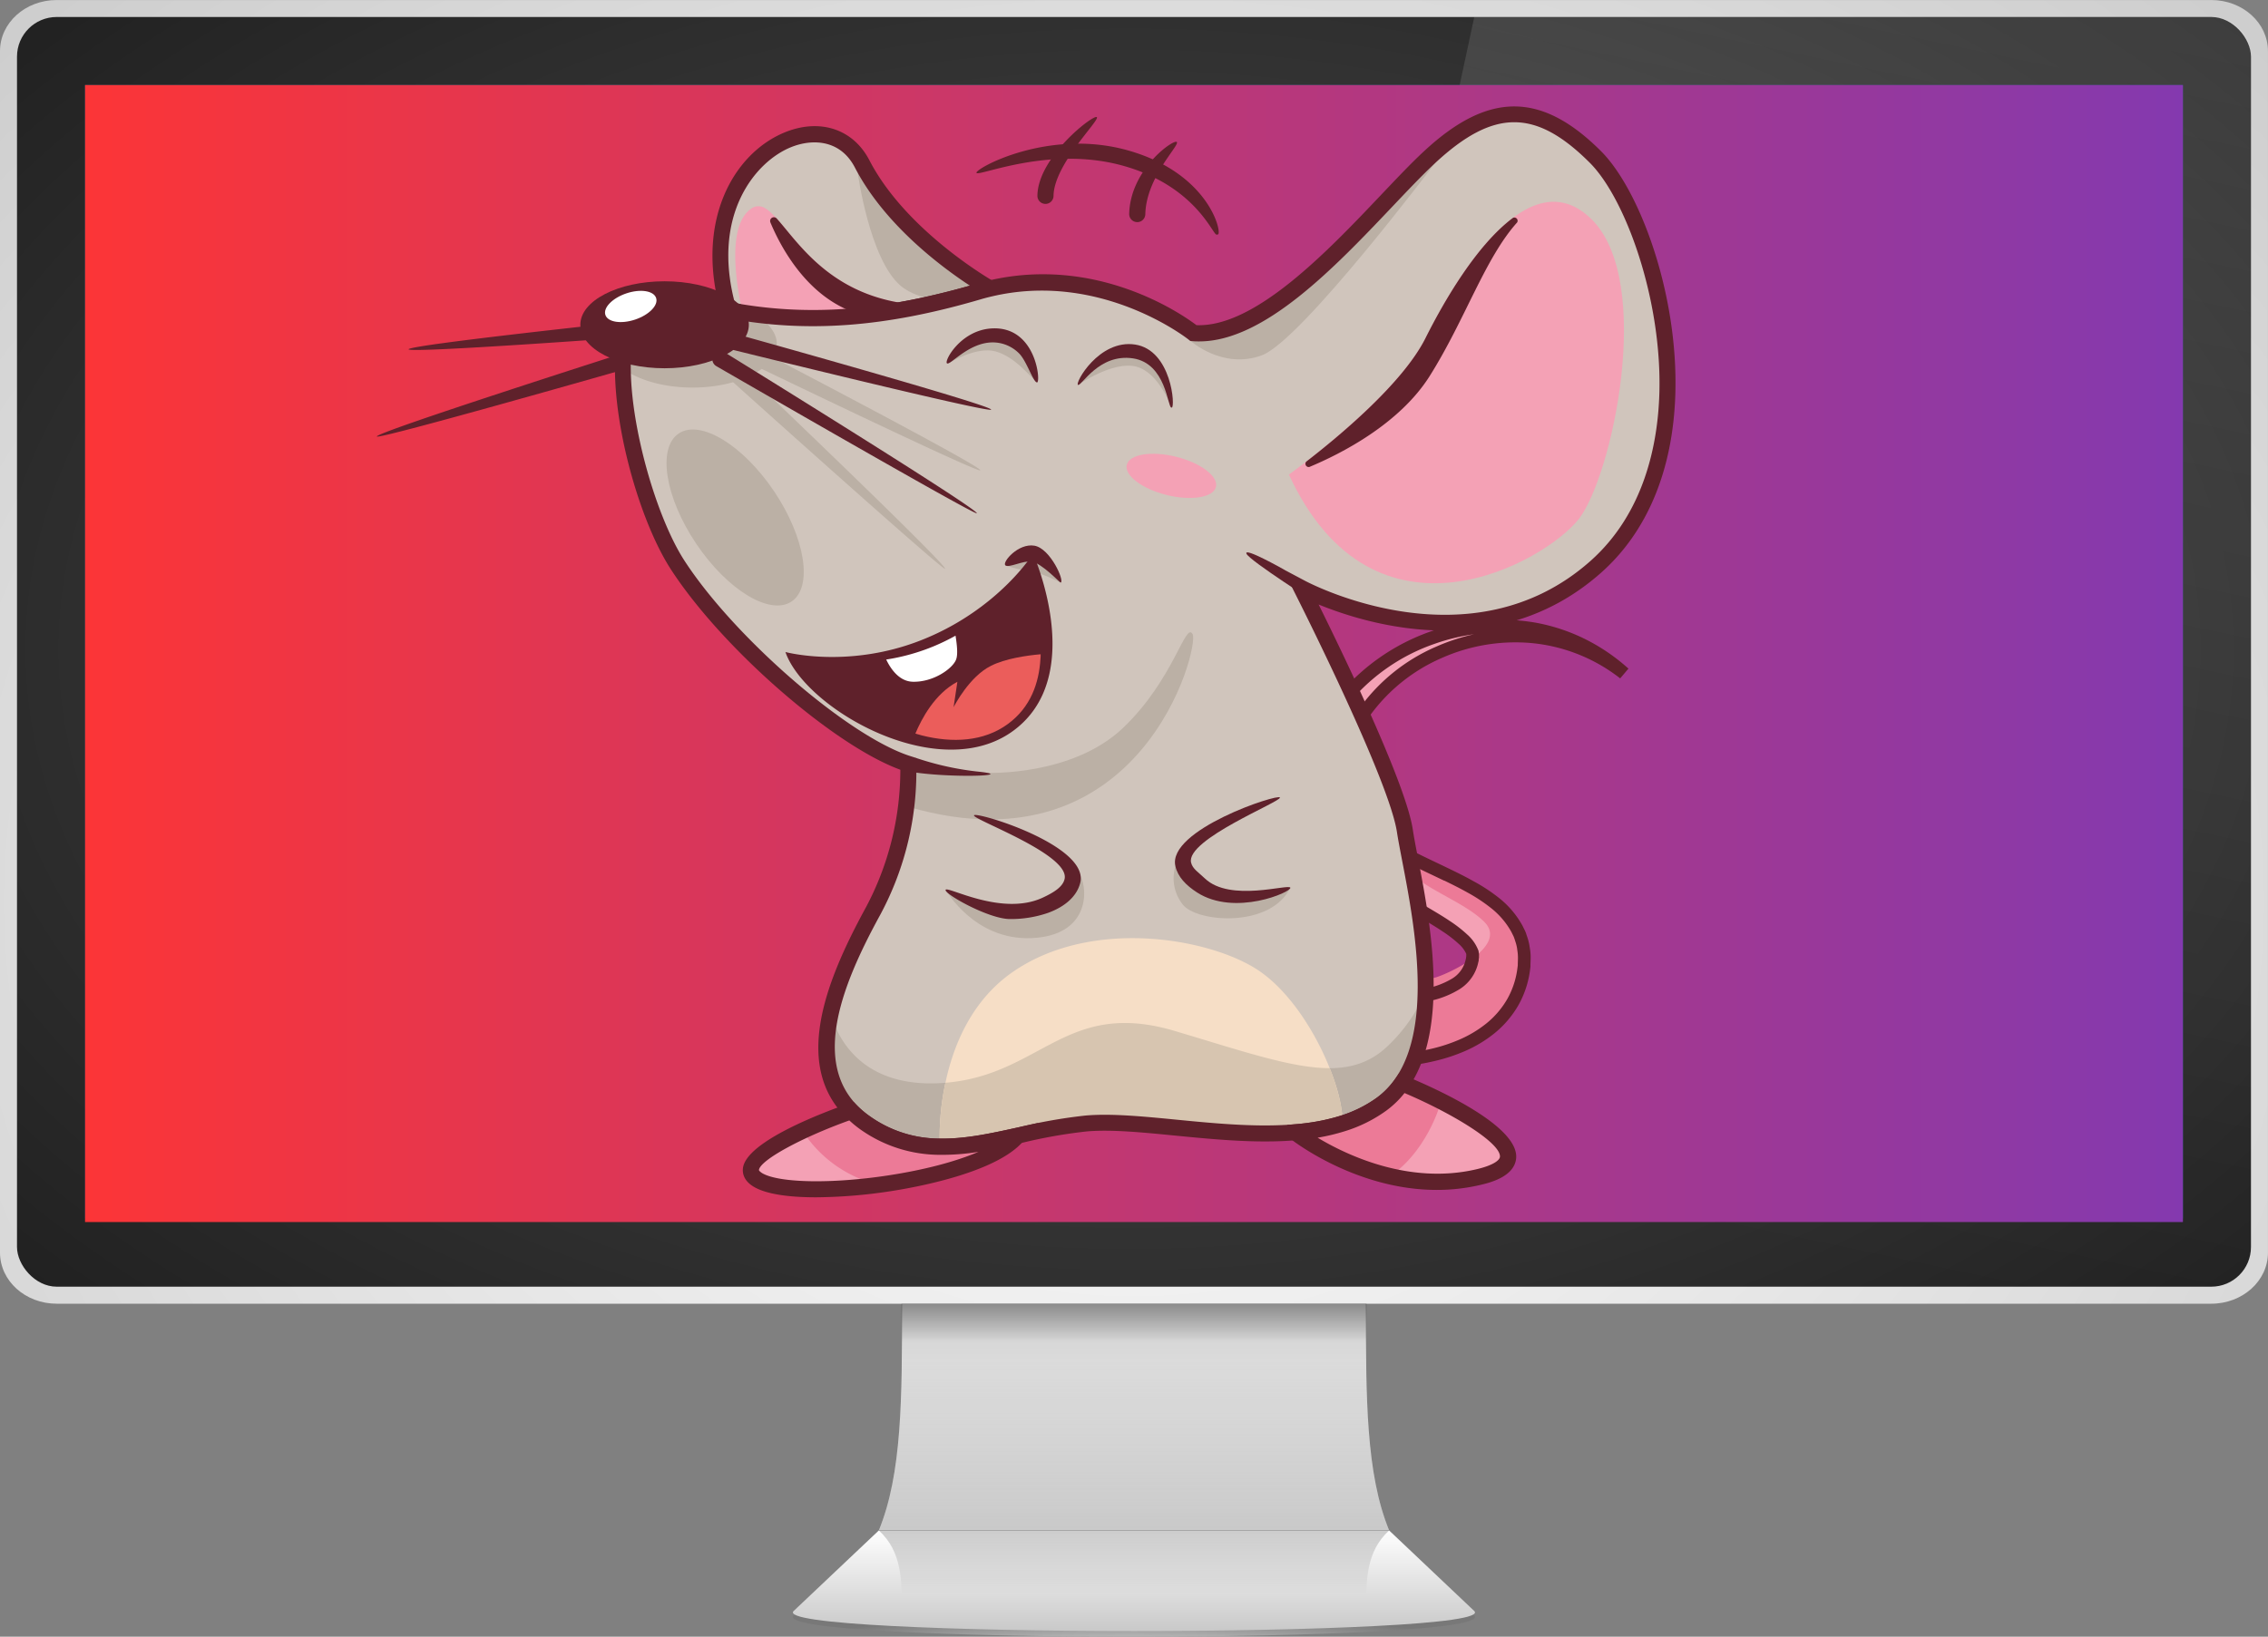 <svg id="Layer_2" data-name="Layer 2" xmlns="http://www.w3.org/2000/svg" xmlns:xlink="http://www.w3.org/1999/xlink" viewBox="0 0 696.59 502.85"><rect x="0" y="0" width="696.59" height="502.85" fill="#808080" stroke="none"/><defs><style>.cls-1{fill:none;}.cls-2{fill:url(#radial-gradient);}.cls-3{fill:url(#radial-gradient-2);}.cls-4{fill:url(#radial-gradient-3);}.cls-5{clip-path:url(#clip-path);}.cls-6{fill:url(#linear-gradient);}.cls-7{fill:url(#linear-gradient-2);}.cls-8{fill:url(#radial-gradient-4);}.cls-9{fill:url(#linear-gradient-3);}.cls-10{fill:url(#linear-gradient-4);}.cls-11{fill:url(#linear-gradient-5);}.cls-12{fill:url(#linear-gradient-6);}.cls-13{fill:url(#linear-gradient-7);}.cls-14{fill:#5f212b;}.cls-15{fill:#d0c5bc;}.cls-16{fill:#bbb0a5;}.cls-17{fill:#f4a1b5;}.cls-18{fill:#ec7a97;}.cls-19{fill:#f6dec6;}.cls-20{fill:#d7c5b0;}.cls-21{fill:#fff;}.cls-22{fill:#eb5d5b;}</style><radialGradient id="radial-gradient" cx="323.17" cy="-487.83" r="348.29" gradientTransform="matrix(1.6, 0, 0, -1.28, -157.07, -233.42)" gradientUnits="userSpaceOnUse"><stop offset="0" stop-color="#fff"/><stop offset="1" stop-color="#c6c6c6"/></radialGradient><radialGradient id="radial-gradient-2" cx="324.7" cy="-390.73" r="339.59" gradientTransform="matrix(1.55, 0, 0, -0.99, -156.36, -187.36)" gradientUnits="userSpaceOnUse"><stop offset="0" stop-color="#4e4e4e"/><stop offset="1" stop-color="#1a1a1a"/></radialGradient><radialGradient id="radial-gradient-3" cx="220.58" cy="-363.46" r="330.88" gradientTransform="matrix(0.65, -0.71, -1.12, -0.98, -200.95, 1.58)" gradientUnits="userSpaceOnUse"><stop offset="0" stop-color="#00a5bb"/><stop offset="1" stop-color="#004668"/></radialGradient><clipPath id="clip-path" transform="translate(-11.71 -113.99)"><polygon class="cls-1" points="464.51 119.22 703.07 119.22 703.07 509.31 380.9 509.31 464.51 119.22"/></clipPath><linearGradient id="linear-gradient" x1="454.4" y1="56.13" x2="331.97" y2="-525.52" gradientTransform="matrix(1, 0, 0, -1, 1.22, -73.75)" gradientUnits="userSpaceOnUse"><stop offset="0" stop-color="#fff" stop-opacity="0.19"/><stop offset="1" stop-color="#fff" stop-opacity="0"/></linearGradient><linearGradient id="linear-gradient-2" x1="382" y1="-778.21" x2="382" y2="-647.6" gradientTransform="matrix(0.82, 0, 0, -0.73, 47.45, 24.55)" xlink:href="#radial-gradient"/><radialGradient id="radial-gradient-4" cx="346.06" cy="-2093.78" r="104.73" gradientTransform="matrix(1.16, 0, 0, -0.17, -42.79, 270.87)" gradientUnits="userSpaceOnUse"><stop offset="0" stop-color="#fff"/><stop offset="1" stop-color="#787878"/></radialGradient><linearGradient id="linear-gradient-3" x1="350" y1="123.54" x2="350" y2="88.72" gradientTransform="matrix(1, 0, 0, -0.95, 10, 701.15)" xlink:href="#radial-gradient"/><linearGradient id="linear-gradient-4" x1="382" y1="-717.83" x2="382" y2="-770.07" gradientTransform="matrix(0.82, 0, 0, -0.75, 47.45, 26.23)" gradientUnits="userSpaceOnUse"><stop offset="0" stop-opacity="0.39"/><stop offset="1" stop-opacity="0"/></linearGradient><linearGradient id="linear-gradient-5" x1="382" y1="-253.64" x2="382" y2="-305.89" gradientTransform="translate(47.45 1143.72) scale(0.82 2)" xlink:href="#linear-gradient-4"/><linearGradient id="linear-gradient-6" x1="382" y1="-876.98" x2="382" y2="-929.22" gradientTransform="matrix(0.82, 0, 0, -0.45, 47.45, 108.14)" gradientUnits="userSpaceOnUse"><stop offset="0" stop-opacity="0.67"/><stop offset="1" stop-opacity="0"/></linearGradient><linearGradient id="linear-gradient-7" x1="26.12" y1="200.79" x2="670.46" y2="200.79" gradientUnits="userSpaceOnUse"><stop offset="0" stop-color="#fc3537"/><stop offset="1" stop-color="#8439af"/></linearGradient></defs><g id="layer1"><path id="rect2987" class="cls-2" d="M29.12,114H690.88c9.62,0,17.41,7,17.41,15.71V498.82c0,8.68-7.79,15.71-17.41,15.71H29.12c-9.62,0-17.41-7-17.41-15.71V129.7C11.71,121,19.5,114,29.12,114Z" transform="translate(-11.71 -113.99)"/><rect id="rect2991" class="cls-3" x="5.22" y="5.22" width="686.14" height="390.09" rx="12.19"/><rect id="rect4108" class="cls-4" x="26.12" y="26.12" width="644.34" height="348.29"/><g class="cls-5"><path id="rect4173" class="cls-6" d="M30,119.22H690.88a12.16,12.16,0,0,1,12.19,12.14V497.17a12.17,12.17,0,0,1-12.19,12.14H30a12.17,12.17,0,0,1-12.19-12.14V131.36A12.16,12.16,0,0,1,30,119.22Z" transform="translate(-11.71 -113.99)"/></g><path id="rect3102" class="cls-7" d="M288.76,514.53H431.24c0,29,0,52.25,7.13,69.66H281.63C288.76,566.78,288.76,543.56,288.76,514.53Z" transform="translate(-11.71 -113.99)"/><path id="rect3894" class="cls-8" d="M281.63,584.19H438.37q13,13.06,26.12,26.12c8.71,8.71-217.69,8.71-209,0s17.42-17.41,26.12-26.12Z" transform="translate(-11.71 -113.99)"/><path id="path3921" class="cls-9" d="M281.63,584.19H438.37l26.12,24.73c8.71,8.24-217.69,8.24-209,0Z" transform="translate(-11.71 -113.99)"/><path id="path3094" class="cls-10" d="M288.76,610.31H431.24c0-10.88,0-19.59,7.13-26.12H281.63C288.76,590.72,288.76,599.43,288.76,610.31Z" transform="translate(-11.71 -113.99)"/><path id="path3907" class="cls-11" d="M288.76,514.53H431.24c0,29,0,52.25,7.13,69.66H281.63C288.76,566.78,288.76,543.56,288.76,514.53Z" transform="translate(-11.71 -113.99)"/><path id="path3911" class="cls-12" d="M288.76,530.21H431.24c.16-7,.16-7,.16-15.68H288.6c0,8.71,0,8.71.16,15.68Z" transform="translate(-11.71 -113.99)"/></g><rect class="cls-13" x="26.12" y="26.12" width="644.34" height="349.33"/><path class="cls-14" d="M127.45,248.09c-.4-1.3,77.32-26.12,77.32-26.12a2.48,2.48,0,0,1,1.44,4.74S127.77,249.16,127.45,248.09Z" transform="translate(-11.71 -113.99)"/><path class="cls-14" d="M137.21,221.31c-.12-1.36,71-8.91,71-8.91a2.48,2.48,0,0,1,.45,4.93S137.33,222.6,137.21,221.31Z" transform="translate(-11.71 -113.99)"/><path class="cls-15" d="M315.74,202.63h0c-1.2.28-2.4.6-3.61,1q-5.6,1.64-10.88,2.93c-1.82.45-3.63.86-5.41,1.25h0c-20.88,4.53-38.63,5-56,2.23-1.45-.23-2.9-.48-4.34-.76-13.06-45.46,29.17-67.8,41.05-44.9.34.66.69,1.31,1.06,1.95C289.91,188.13,315.74,202.63,315.74,202.63Z" transform="translate(-11.71 -113.99)"/><path class="cls-16" d="M315.74,202.63h0c-1.2.28-2.4.6-3.61,1q-5.6,1.64-10.88,2.93c-5.1-.71-9.87-2.15-13-4.84-9.5-8.2-13.08-34.53-13.08-34.53l2.36-.86C289.91,188.13,315.74,202.63,315.74,202.63Z" transform="translate(-11.71 -113.99)"/><path class="cls-14" d="M261.43,214.18a140.22,140.22,0,0,1-22-1.74c-1.57-.25-3-.5-4.43-.77l-1.49-.28-.42-1.46c-8-28,3.93-49,19.89-55.37,10.7-4.26,20.8-.87,25.74,8.64,11.39,22,38,37.12,38.26,37.27l1.26.71v3.43l-1.91.44c-1.13.26-2.27.56-3.48.92-5.77,1.68-11.3,3.1-16.45,4.22l-.27.05A162.87,162.87,0,0,1,261.43,214.18Zm-24-7.09c.89.16,1.8.31,2.76.46,17.76,2.81,35.28,2.11,55.14-2.2l.27-.06c4.41-1,9.12-2.15,14-3.54-8.6-5.64-26.2-18.69-35.31-36.27-4.46-8.61-13-8.91-19.51-6.32C243.74,163.55,230.24,179.9,237.41,207.09Z" transform="translate(-11.71 -113.99)"/><path class="cls-17" d="M295.83,207.77A181.2,181.2,0,0,1,277,210.86a139.93,139.93,0,0,1-37.18-.86s-6.57-25.5,2.56-31.87a3.7,3.7,0,0,1,4.33-.16C254.08,182.17,263.06,206.47,295.83,207.77Z" transform="translate(-11.71 -113.99)"/><path class="cls-14" d="M295.83,207.77A181.2,181.2,0,0,1,277,210.86c-16.59-4.13-25.33-20.54-28.66-28.51a1.16,1.16,0,0,1,1.94-1.22C257.36,189,268,206.67,295.83,207.77Z" transform="translate(-11.71 -113.99)"/><path class="cls-17" d="M424.11,351.6c0,.55,0,1.08,0,1.62a10.65,10.65,0,0,0,.07,1.6,18.31,18.31,0,0,0,.54,3.06,21.05,21.05,0,0,0,6.39,10.4,52.1,52.1,0,0,0,10.6,7.35l.79.44c4.25,2.31,8.83,4.39,13.54,6.66,2.35,1.15,4.75,2.32,7.19,3.69a53,53,0,0,1,7.41,4.86,26.2,26.2,0,0,1,7,8.12l.68,1.38a10.46,10.46,0,0,1,.55,1.48,15,15,0,0,1,.78,3.1,16.47,16.47,0,0,1,.26,3.17l-.05,1.56c0,.26,0,.54,0,.77l-.09.65a27.48,27.48,0,0,1-3.3,10.26,28.92,28.92,0,0,1-7.06,8.27,37.7,37.7,0,0,1-8.62,5.17,53.83,53.83,0,0,1-8.85,2.91,71.27,71.27,0,0,1-8.78,1.49c-1.46.16-2.92.27-4.4.34L437,440h-1.69L434,440l1.47-19.75a5.61,5.61,0,0,0,.59.07l.77.06,1.62.08c1.09,0,2.19,0,3.28,0a52.25,52.25,0,0,0,6.46-.55c.23,0,.47-.07.7-.12a26,26,0,0,0,10-3.55,11,11,0,0,0,5-7.2l.08-.29a1.34,1.34,0,0,0,0-.19.09.09,0,0,1,0-.05,1.92,1.92,0,0,1,.05-.32,2.49,2.49,0,0,0,0-.65,1.65,1.65,0,0,0-.07-.63c0-.11,0-.22-.05-.34s-.1-.24-.15-.36a11,11,0,0,0-2.73-3.67,38.18,38.18,0,0,0-5.15-4c-1.93-1.31-4.06-2.56-6.21-3.84-4.33-2.55-8.92-5.09-13.47-8.05A64.87,64.87,0,0,1,423.11,376c-.5-.52-1-1.14-1.43-1.71a20.15,20.15,0,0,1-1.37-1.79L419,370.61l-1.1-2a29.88,29.88,0,0,1-3.31-13.35,18.49,18.49,0,0,1,.08-2.24c.06-.75.07-1.5.18-2.22a41.85,41.85,0,0,1,2-8.39,46.35,46.35,0,0,1,8.32-14.52A62.58,62.58,0,0,1,483,307.22a55.51,55.51,0,0,1,14.79,4.94,57.21,57.21,0,0,1,12.72,8.73,54.62,54.62,0,0,0-27.86-11.21,57.76,57.76,0,0,0-29.1,4.77,55.23,55.23,0,0,0-22.47,17.95,38,38,0,0,0-5.92,12.54A33,33,0,0,0,424.11,351.6Z" transform="translate(-11.71 -113.99)"/><path class="cls-18" d="M479.89,408.53l-.05,1.56c0,.26,0,.54,0,.77l-.09.65a27.48,27.48,0,0,1-3.3,10.26,28.92,28.92,0,0,1-7.06,8.27,37.7,37.7,0,0,1-8.62,5.17,53.83,53.83,0,0,1-8.85,2.91,71.27,71.27,0,0,1-8.78,1.49c-1.46.16-2.92.27-4.4.34L437,440l11.87-20.21,3.16-5.36c.81,0,7.09-2.45,11.87-5.92,4.45-3.24,7.59-7.39,3.7-11.28-7.94-7.93-25.72-12-25.89-21.62l.79.44c4.25,2.31,8.83,4.39,13.54,6.66,2.35,1.15,4.75,2.32,7.19,3.69a53,53,0,0,1,7.41,4.86,26.2,26.2,0,0,1,7,8.12l.68,1.38a10.46,10.46,0,0,1,.55,1.48,15,15,0,0,1,.78,3.1A16.47,16.47,0,0,1,479.89,408.53Z" transform="translate(-11.71 -113.99)"/><path class="cls-14" d="M435.34,442h-.19c-.37,0-.69,0-1.24,0l-2-.09,1.82-24.37,2.25.81.3,0,.75.05,1.52.08c1.19,0,2.23,0,3.17,0a50.81,50.81,0,0,0,6.21-.53,24.69,24.69,0,0,0,9.86-3.35,9,9,0,0,0,4.13-6l.06-.22a4.07,4.07,0,0,1,.08-.61h0a2,2,0,0,1,0-.35.89.89,0,0,1,0-.14l0-.17a2.77,2.77,0,0,1-.1-.26,9.11,9.11,0,0,0-2.23-2.88,36.6,36.6,0,0,0-4.89-3.78c-1.91-1.29-4-2.56-6.11-3.78l-3.35-1.95c-3.32-1.92-6.76-3.91-10.19-6.14a68.07,68.07,0,0,1-13.45-11c-.37-.38-.71-.81-1-1.22l-.45-.56a19.73,19.73,0,0,1-1.51-2l-1.35-2-1.11-2a30.27,30.27,0,0,1-3.12-9.4,24.71,24.71,0,0,1-.39-4l0-.79a10.91,10.91,0,0,1,0-1.73c0-.23,0-.45,0-.68s0-.55,0-.78c0-.54.06-1.09.14-1.65a43.87,43.87,0,0,1,2.1-8.79,48.11,48.11,0,0,1,8.67-15.12,64.51,64.51,0,0,1,59.67-21.3,57.21,57.21,0,0,1,15.32,5.11,59.58,59.58,0,0,1,13.16,9l-2.54,3a52.13,52.13,0,0,0-26.84-10.81,55.65,55.65,0,0,0-28.11,4.61,53.46,53.46,0,0,0-21.66,17.29,36.48,36.48,0,0,0-5.62,11.89,32.13,32.13,0,0,0-1,6.3,7.15,7.15,0,0,0,0,.8c0,.21,0,.42,0,.63s0,.44,0,.66a3.56,3.56,0,0,0,0,.6c.06.39.1.68.14,1a9.65,9.65,0,0,0,.34,1.86l0,.16a19,19,0,0,0,5.84,9.41,51.56,51.56,0,0,0,11,7.48c3.14,1.71,6.43,3.27,9.92,4.93l3.54,1.7.1.05c2.33,1.13,4.74,2.31,7.2,3.7a54.13,54.13,0,0,1,7.68,5,28.18,28.18,0,0,1,7.47,8.73l.71,1.43a8.43,8.43,0,0,1,.5,1.3l.13.4a16.32,16.32,0,0,1,.88,3.55,16.66,16.66,0,0,1,.28,3.5l-.06,1.74c0,.23,0,.46,0,.67l-.09.72a29.74,29.74,0,0,1-3.55,11,30.91,30.91,0,0,1-7.53,8.83,39.16,39.16,0,0,1-9.08,5.43,53.7,53.7,0,0,1-9.18,3,70.93,70.93,0,0,1-9,1.54c-1.38.15-2.85.27-4.5.35-.76,0-1.52.06-2.3.08Zm2-19.61-1.17,15.65h.33c.72,0,1.43,0,2.15-.08,1.57-.08,3-.18,4.27-.33a66.92,66.92,0,0,0,8.55-1.45,49.84,49.84,0,0,0,8.5-2.8,35.74,35.74,0,0,0,8.18-4.89,26.87,26.87,0,0,0,6.57-7.69,25.73,25.73,0,0,0,3.07-9.53l.09-.69c0-.06,0-.22,0-.37l.05-1.74a14.31,14.31,0,0,0-.23-2.77l0-.13a13.49,13.49,0,0,0-.69-2.69c0-.13-.1-.3-.15-.47a7.27,7.27,0,0,0-.28-.75l-.69-1.39a24.45,24.45,0,0,0-6.44-7.46,50,50,0,0,0-7.13-4.67c-2.36-1.33-4.72-2.48-7-3.6l-.09,0-3.52-1.68c-3.53-1.68-6.87-3.27-10.09-5a55.66,55.66,0,0,1-11.8-8.09,22.93,22.93,0,0,1-7-11.32,13.75,13.75,0,0,1-.47-2.49c0-.27-.07-.53-.11-.8a6.58,6.58,0,0,1-.08-1.31c0-.16,0-.31,0-.46v-.13c0-.18,0-.36,0-.54q0-.59,0-1.2a35.08,35.08,0,0,1,1.1-7.07,40.36,40.36,0,0,1,6.22-13.16,56.63,56.63,0,0,1,23.27-18.6,61.84,61.84,0,0,1,11.7-3.84,61.7,61.7,0,0,0-12.05,2.92,59.19,59.19,0,0,0-25.67,17.42,43.79,43.79,0,0,0-8,13.9,39.78,39.78,0,0,0-1.91,8c-.06.42-.08.86-.11,1.31,0,.26,0,.51-.05.77s0,.48,0,.76a6.76,6.76,0,0,0,0,1.17l0,.88a21,21,0,0,0,.33,3.44l0,.12a26.48,26.48,0,0,0,2.71,8.17l1,1.89,1.22,1.82A19.2,19.2,0,0,0,423.2,373l.49.6c.28.35.55.69.85,1A64.67,64.67,0,0,0,437.26,385c3.34,2.18,6.74,4.14,10,6l3.37,2c2.12,1.26,4.31,2.55,6.32,3.91a39.9,39.9,0,0,1,5.42,4.21,12.48,12.48,0,0,1,3.21,4.41l.07.16a2.28,2.28,0,0,1,.23.93,3.09,3.09,0,0,1,.08,1.08,2.62,2.62,0,0,1-.09,1v.06a2,2,0,0,1,0,.38l-.11.44A12.82,12.82,0,0,1,460,417.9a28.66,28.66,0,0,1-11.49,4,54.53,54.53,0,0,1-6.69.57c-1,0-2.13,0-3.39,0Z" transform="translate(-11.71 -113.99)"/><path class="cls-15" d="M501.77,288.23c-38.45,34-89.37,6.9-90.36,6.37.45.89,29.28,57.81,31.81,74.65,1.45,9.75,6.7,30.28,6.39,49.28-.18,11.17-2.27,21.82-8.18,29.44a26.89,26.89,0,0,1-5.42,5.28,40.63,40.63,0,0,1-12,5.92c-24.42,7.73-58.66-1.78-78.83,0-15.56,1.39-30.4,7.33-44.86,7.09a39.62,39.62,0,0,1-22.59-7.09c-12.08-8.28-13.84-20.67-10.91-33.89h0A103.1,103.1,0,0,1,275.12,403c1.53-3.12,3.14-6.19,4.77-9.16a91.34,91.34,0,0,0,10.78-45.18c-20.19-6.37-55.54-37.55-70.81-61.1-8.69-13.38-16.75-40.75-16.83-60.36,0-7,1-13.06,3.34-17.09,2.63-4.5,7-6.51,13.49-4.63,1,.3,2,.59,3.07.86,4.18,1.14,8.34,2.1,12.51,2.88,2.56.49,5.14.9,7.72,1.25,20.71,2.77,42.15,1,69-6.9,1.21-.35,2.41-.67,3.61-1,35.19-8.34,62.57,13.67,62.57,13.67h.08c24.25,1.79,53.36-35.84,71.28-53l1.19-1.12c17.82-16.54,32.45-18.45,50.91,0S540.58,253.86,501.77,288.23Z" transform="translate(-11.71 -113.99)"/><path class="cls-16" d="M239.07,224.15a2.47,2.47,0,0,1,2.22-4.42s72.14,37.54,71.52,38.76C312.3,259.51,239.07,224.15,239.07,224.15Z" transform="translate(-11.71 -113.99)"/><path class="cls-16" d="M233,227.94a2.48,2.48,0,0,1,3.38-3.62s66.51,63.41,65.58,64.41C301.32,289.39,233,227.94,233,227.94Z" transform="translate(-11.71 -113.99)"/><path class="cls-16" d="M250.3,219.7c0,7.38-11.58,13.36-25.88,13.36-8.89,0-16.74-2.32-21.39-5.84,0-7,1-13.06,3.34-17.09a40,40,0,0,1,16.56-3.77c4.18,1.14,8.34,2.1,12.51,2.88,2.56.49,5.14.9,7.72,1.25C247.58,212.88,250.3,216.12,250.3,219.7Z" transform="translate(-11.71 -113.99)"/><path class="cls-16" d="M452.54,164s-41.14,54.61-53.22,59.13-22-4.45-22-4.45l1-2.41c24.25,1.79,53.36-35.84,71.28-53Z" transform="translate(-11.71 -113.99)"/><path class="cls-16" d="M320.46,287.64a40.29,40.29,0,0,0,7.79,1.91c2.87.19,9.23,3.44,9.23,3.44s-3.4-7.74-6.9-8.42S320.46,287.64,320.46,287.64Z" transform="translate(-11.71 -113.99)"/><path class="cls-16" d="M303,225.63s8.45-5.34,14.5-3.67,10.51,7.74,12.77,9.52c0,0-3.54-11.66-7.44-13.49S307.24,217,303,225.63Z" transform="translate(-11.71 -113.99)"/><path class="cls-16" d="M342.81,232.24s10.92-7.57,18-5.58,10.67,12.55,10.67,12.55-.43-14.61-9.47-16.45S346.52,227.32,342.81,232.24Z" transform="translate(-11.71 -113.99)"/><path class="cls-16" d="M449.61,418.53c-.18,11.17-2.27,21.82-8.18,29.44a26.89,26.89,0,0,1-5.42,5.28,40.63,40.63,0,0,1-12,5.92c-24.42,7.73-58.66-1.78-78.83,0-15.56,1.39-30.4,7.33-44.86,7.09a39.62,39.62,0,0,1-22.59-7.09c-12.08-8.28-13.84-20.67-10.91-33.89,1.74,6.48,8.61,22.76,33.44,21.49,30.92-1.6,38.12-26.2,72.28-16s52.55,17.6,66,4A49.66,49.66,0,0,0,449.61,418.53Z" transform="translate(-11.71 -113.99)"/><path class="cls-16" d="M302.16,387.34s8.7,15.58,26.3,14.87,17.47-14.4,15.16-19,.12,4.31-5.61,6.43S314.83,397.8,302.16,387.34Z" transform="translate(-11.71 -113.99)"/><path class="cls-16" d="M372.72,380.11a12.92,12.92,0,0,0,2.41,11.95c4.67,5.41,26.95,7,32.89-5.37C408,386.69,393.64,396.48,372.72,380.11Z" transform="translate(-11.71 -113.99)"/><path class="cls-16" d="M315,351.43s26.13,1.07,41.73-13.89S375.77,304.88,378,308.8,362.4,382.41,291.13,362l2-13.53S304.41,353.86,315,351.43Z" transform="translate(-11.71 -113.99)"/><path class="cls-19" d="M424.05,459.17c-24.42,7.73-58.66-1.78-78.83,0-15.56,1.39-30.4,7.33-44.86,7.09a79.48,79.48,0,0,1,1.73-19.61c2.4-11.41,8-25.24,20.62-34,24.74-17.19,62-10.19,76.28,0,9.05,6.42,16.75,18.49,21.13,29.54C422.71,448.63,424.14,454.74,424.05,459.17Z" transform="translate(-11.71 -113.99)"/><path class="cls-20" d="M424.05,459.17c-24.42,7.73-58.66-1.78-78.83,0-15.56,1.39-30.4,7.33-44.86,7.09a79.48,79.48,0,0,1,1.73-19.61c29.43-2.43,37-25.89,70.49-15.9,20.94,6.24,36,11.44,47.54,11.41C422.71,448.63,424.14,454.74,424.05,459.17Z" transform="translate(-11.71 -113.99)"/><path class="cls-14" d="M301.19,468.76h-.87a42.22,42.22,0,0,1-23.95-7.52c-23.31-16-11.52-45,1.34-68.56a90.09,90.09,0,0,0,10.53-42.2c-20.45-7.47-54.7-37.24-70.46-61.54-12.82-19.76-23.68-66.57-12.6-81.51,2.44-3.28,7.08-6.69,15.37-4.3,5.35,1.55,10.37,2.76,15.35,3.69,23.73,4.49,47,2.76,75.53-5.59,1.3-.38,2.53-.71,3.75-1,33.38-7.92,59.56,10.28,64,13.66,18,.71,40.25-22.67,56.51-39.81,4.87-5.13,9.47-10,13.44-13.67,19.73-18.31,36-18.29,54.35.06,11.69,11.7,23.73,43.53,22.79,74.56-.71,23.38-8.63,42.41-22.9,55h0c-31.54,27.91-71.22,16-86.66,9.68,8.25,16.65,26.85,55.32,28.92,69.12.35,2.34.93,5.35,1.6,8.83,4.15,21.55,11.88,61.67-9.8,77.54a43.63,43.63,0,0,1-12.67,6.28c-15.65,5-35,3.06-52.12,1.4-10.19-1-19.83-1.94-27.24-1.27a155.59,155.59,0,0,0-19.67,3.47C317.7,466.92,309.35,468.76,301.19,468.76Zm-85.9-261.49a7.1,7.1,0,0,0-6.13,3.1c-9.64,13,1.22,58.07,12.77,75.87,15.42,23.77,50.48,54.09,69.48,60.08l1.61.51.11,1.68a92.94,92.94,0,0,1-11.07,46.54c-11.87,21.69-22.93,48.35-2.89,62.1a36.92,36.92,0,0,0,21.23,6.65c7.87.15,15.85-1.63,24.3-3.5a160.48,160.48,0,0,1,20.3-3.57c7.88-.71,17.73.25,28.16,1.27,16.63,1.62,35.47,3.46,50.15-1.19a38.82,38.82,0,0,0,11.24-5.55c19.15-14,11.8-52.13,7.86-72.61-.68-3.54-1.27-6.59-1.64-9-2.34-15.59-28.51-67.84-31.49-73.74l-3.54-7.09,6.83,3.63c2.07,1.09,50.9,26.4,87.56-6.05h0c16.7-14.79,20.77-36.16,21.23-51.49C522.23,206.1,511,175,500,164c-16.64-16.63-29.51-16.61-47.48.07-3.86,3.58-8.4,8.38-13.21,13.45-17.55,18.49-39.25,41.36-59.25,41.36-.65,0-1.31,0-2-.07l-.76-.06-.6-.48c-.26-.21-26.91-21.15-60.45-13.19-1.14.26-2.28.56-3.49.92-29.29,8.58-53.3,10.34-77.84,5.71-5.13-1-10.3-2.21-15.81-3.8A14.08,14.08,0,0,0,215.29,207.27Z" transform="translate(-11.71 -113.99)"/><path class="cls-17" d="M496.67,273.38c-10.17,13.14-62.79,43.27-89.09-13.58h0c1-.73,32.8-23.61,42-42,6.73-13.46,20.14-36.36,34.36-41h0c5.5-1.78,11.12-.81,16.53,4.49C519.9,200.32,506.86,260.22,496.67,273.38Z" transform="translate(-11.71 -113.99)"/><path class="cls-14" d="M330.23,231.48c-1.18,0-3.2-6.65-5.55-8.94a11.4,11.4,0,0,0-8.38-3.35c-7.23.2-12.71,7.07-13.72,6.44s4.1-10.12,13.6-10.73C330,214,331.42,231.48,330.23,231.48Z" transform="translate(-11.71 -113.99)"/><path class="cls-14" d="M371.6,239.21h-.12c-1.18-.07-1.58-13.6-11.8-15.12-10.45-1.56-15.78,8.59-16.87,8.15s6.4-14.05,17.5-12.4C371.61,221.53,372.73,239.21,371.6,239.21Z" transform="translate(-11.71 -113.99)"/><ellipse class="cls-17" cx="371.48" cy="260.2" rx="6.05" ry="14.11" transform="translate(17.69 444) rotate(-76.05)"/><path class="cls-14" d="M334.88,314.69c-.53,8.8-3.6,17.67-11.93,23.8-8.79,6.48-20.26,7-31.38,4.19-17.87-4.5-34.89-17.59-38.62-28.37,0,0,12.93,3.51,30-.12a73.19,73.19,0,0,0,12.9-4,78.08,78.08,0,0,0,8.69-4.23h0C321.4,296.42,329,284.09,329,284.09S335.82,299.29,334.88,314.69Z" transform="translate(-11.71 -113.99)"/><path class="cls-14" d="M328.59,286.53c-2.57-.43-7.22,2.13-8.13,1.11s4-6.82,8.94-6,9.39,11,8.08,11.34C337.25,293.05,331.72,287.05,328.59,286.53Z" transform="translate(-11.71 -113.99)"/><path class="cls-21" d="M305.35,316.65c-1.06,2.76-7,7-13.37,6.79-4.21-.15-6.8-4.13-8.08-6.82,1.19-.18,2.41-.4,3.65-.67a63.18,63.18,0,0,0,10.85-3.37,65,65,0,0,0,6.79-3.29C305.59,311.81,306,315.07,305.35,316.65Z" transform="translate(-11.71 -113.99)"/><path class="cls-22" d="M331.33,315c0,.47,0,.94-.06,1.42-.44,7.4-3,14.87-10,20-7.4,5.44-17,5.89-26.41,3.52q-1-.26-2-.57c1.85-4.45,5.93-12.24,12.9-15.91l-1.17,7.81c.29-.55,4.86-9.42,11.45-12.7C320.42,316.32,327.21,315.35,331.33,315Z" transform="translate(-11.71 -113.99)"/><path class="cls-14" d="M321.9,396.35c-6.58,0-20.53-7.9-19.74-9s17.29,8.22,29.78,2.44c3.62-1.68,6.23-3.4,6.75-5.77,1.65-7.54-28.24-18.22-27.83-19.53s35.6,9.22,32.62,20.77c-1,4-4.52,7.23-9.84,9.18A34.89,34.89,0,0,1,321.9,396.35Z" transform="translate(-11.71 -113.99)"/><path class="cls-14" d="M379.39,388.19c-3.45-2.22-5.9-4.78-6.67-8.08-2.6-11.16,31.67-22.39,32.11-21.1s-29,12.9-27.29,20c.45,1.93,2.29,3,4.25,4.88,7.75,7.39,25.78,1.54,26.23,2.83S391,395.66,379.39,388.19Z" transform="translate(-11.71 -113.99)"/><path class="cls-17" d="M324.16,463c-6.11,7.3-24.66,12.66-42.57,15.05-15.8,2.09-31.09,1.86-36.91-1.42-7.12-4,3.33-10.41,13.54-15.12,7.55-3.51,15-6.08,15-6.08a30.26,30.26,0,0,0,4.58,3.81,39.62,39.62,0,0,0,22.59,7.09C308.17,466.41,316.08,464.73,324.16,463Z" transform="translate(-11.71 -113.99)"/><path class="cls-18" d="M300.36,466.28c7.81.13,15.72-1.55,23.8-3.33-6.11,7.3-24.66,12.66-42.57,15.05a38.34,38.34,0,0,1-23.37-16.54c7.55-3.51,15-6.08,15-6.08a30.26,30.26,0,0,0,4.58,3.81A39.62,39.62,0,0,0,300.36,466.28Z" transform="translate(-11.71 -113.99)"/><path class="cls-14" d="M262.32,481.84c-7.84,0-14.87-.85-18.86-3.1-3.22-1.82-3.72-4.11-3.58-5.71.75-8.34,25.07-17.41,32.5-20l1.49-.51,1.09,1.12a28.34,28.34,0,0,0,4.21,3.5,36.92,36.92,0,0,0,21.23,6.65c7.21.13,14.49-1.34,23.23-3.26l7.1-1.57-4.67,5.57c-8.22,9.81-33.41,14.3-40.93,15.45A157.77,157.77,0,0,1,262.32,481.84Zm10.25-23.62c-14.68,5.26-27.49,12.26-27.76,15.25,0,.14.31.53,1.08,1,5.28,3,21.47,3.25,38.5.66,11.17-1.69,20.86-4.26,27.85-7.26a69.38,69.38,0,0,1-11.92.92,42.22,42.22,0,0,1-23.95-7.52A33.76,33.76,0,0,1,272.57,458.22Z" transform="translate(-11.71 -113.99)"/><path class="cls-17" d="M465.81,475.63a59.59,59.59,0,0,1-27.26-.29,82.12,82.12,0,0,1-29-13.46h0a65.32,65.32,0,0,0,14.54-2.7,40.63,40.63,0,0,0,12-5.92,27.1,27.1,0,0,0,6.28-6.46s5.53,2.26,12,5.56C468,459.31,486.1,470.88,465.81,475.63Z" transform="translate(-11.71 -113.99)"/><path class="cls-18" d="M454.32,452.35c-2.41,8.46-8.27,18.22-15.77,23a82.12,82.12,0,0,1-29-13.46h0a65.32,65.32,0,0,0,14.54-2.7,40.63,40.63,0,0,0,12-5.92,27.1,27.1,0,0,0,6.28-6.46S447.82,449.05,454.32,452.35Z" transform="translate(-11.71 -113.99)"/><path class="cls-14" d="M453,479.57c-24.7,0-44.1-15-45-15.74l-.94-.74V459.6l2.27-.19a62.87,62.87,0,0,0,14-2.6,38.82,38.82,0,0,0,11.24-5.55,25.14,25.14,0,0,0,5.71-5.88l1.13-1.63,1.83.75c8.22,3.36,34.95,15.1,34.14,25.29-.46,5.79-8.38,7.64-11,8.25h0A58.26,58.26,0,0,1,453,479.57Zm-36.6-16.05c9,5.41,28.18,14.53,48.81,9.7h0c5.17-1.21,7.1-2.77,7.19-3.82.33-4.24-14.57-13.33-29.31-19.59a29.07,29.07,0,0,1-5.65,5.44,43.63,43.63,0,0,1-12.67,6.28A61.77,61.77,0,0,1,416.43,463.52Z" transform="translate(-11.71 -113.99)"/><path class="cls-14" d="M405.74,288.79s-12-6.77-11.2-4.7,22.21,15.67,22.21,15.67Z" transform="translate(-11.71 -113.99)"/><path class="cls-14" d="M293,346.83a89.58,89.58,0,0,0,19.75,4.29c12.09,1.38-13.52,2.09-24.53-.65Z" transform="translate(-11.71 -113.99)"/><path class="cls-14" d="M476.42,180.91a1,1,0,0,1,1.28,1.4c-9.9,11-15.91,29.74-26.84,47.15-9.32,14.84-27.4,24-37,28a1,1,0,0,1-.95-1.64c9.67-7.47,29.68-24,36.65-38C455.11,206.75,465.13,189.33,476.42,180.91Z" transform="translate(-11.71 -113.99)"/><ellipse class="cls-16" cx="237.5" cy="272.98" rx="14.42" ry="31.09" transform="translate(-123.59 64.88) rotate(-33.9)"/><path class="cls-14" d="M236.86,221.49a2.47,2.47,0,1,1,1.27-4.78s78.33,21.81,78,23.13C315.82,241,236.86,221.49,236.86,221.49Z" transform="translate(-11.71 -113.99)"/><path class="cls-14" d="M231.69,226.46a2.47,2.47,0,1,1,2.55-4.24s78.18,48.29,77.48,49.46C311.26,272.45,231.69,226.46,231.69,226.46Z" transform="translate(-11.71 -113.99)"/><path class="cls-14" d="M385.37,186.08c-1.18.09-6.37-14.8-28.44-21.09-22.65-6.46-44.68,3.34-45.3,2.12s22.07-13.89,46.65-6.88c25,7.13,28.84,25.44,27.52,25.78A2.26,2.26,0,0,1,385.37,186.08Z" transform="translate(-11.71 -113.99)"/><path class="cls-14" d="M333,176.63h-.21a2.46,2.46,0,0,1-2.45-2.5c.12-11.94,17.38-25.19,18.26-24.14s-13.21,14.52-13.31,24.2A2.49,2.49,0,0,1,333,176.63Z" transform="translate(-11.71 -113.99)"/><path class="cls-14" d="M361.2,182.23a2.09,2.09,0,0,1-.25,0,2.47,2.47,0,0,1-2.42-2.53c.32-13.76,13.79-23.15,14.64-22.07s-9.43,10.8-9.69,22.19A2.48,2.48,0,0,1,361.2,182.23Z" transform="translate(-11.71 -113.99)"/><ellipse class="cls-14" cx="204.12" cy="99.78" rx="25.88" ry="13.36"/><path class="cls-21" d="M213.23,205.54c.75,2.22-2.14,5.19-6.44,6.63s-8.39.81-9.14-1.41,2.14-5.19,6.45-6.64S212.49,203.32,213.23,205.54Z" transform="translate(-11.71 -113.99)"/></svg>